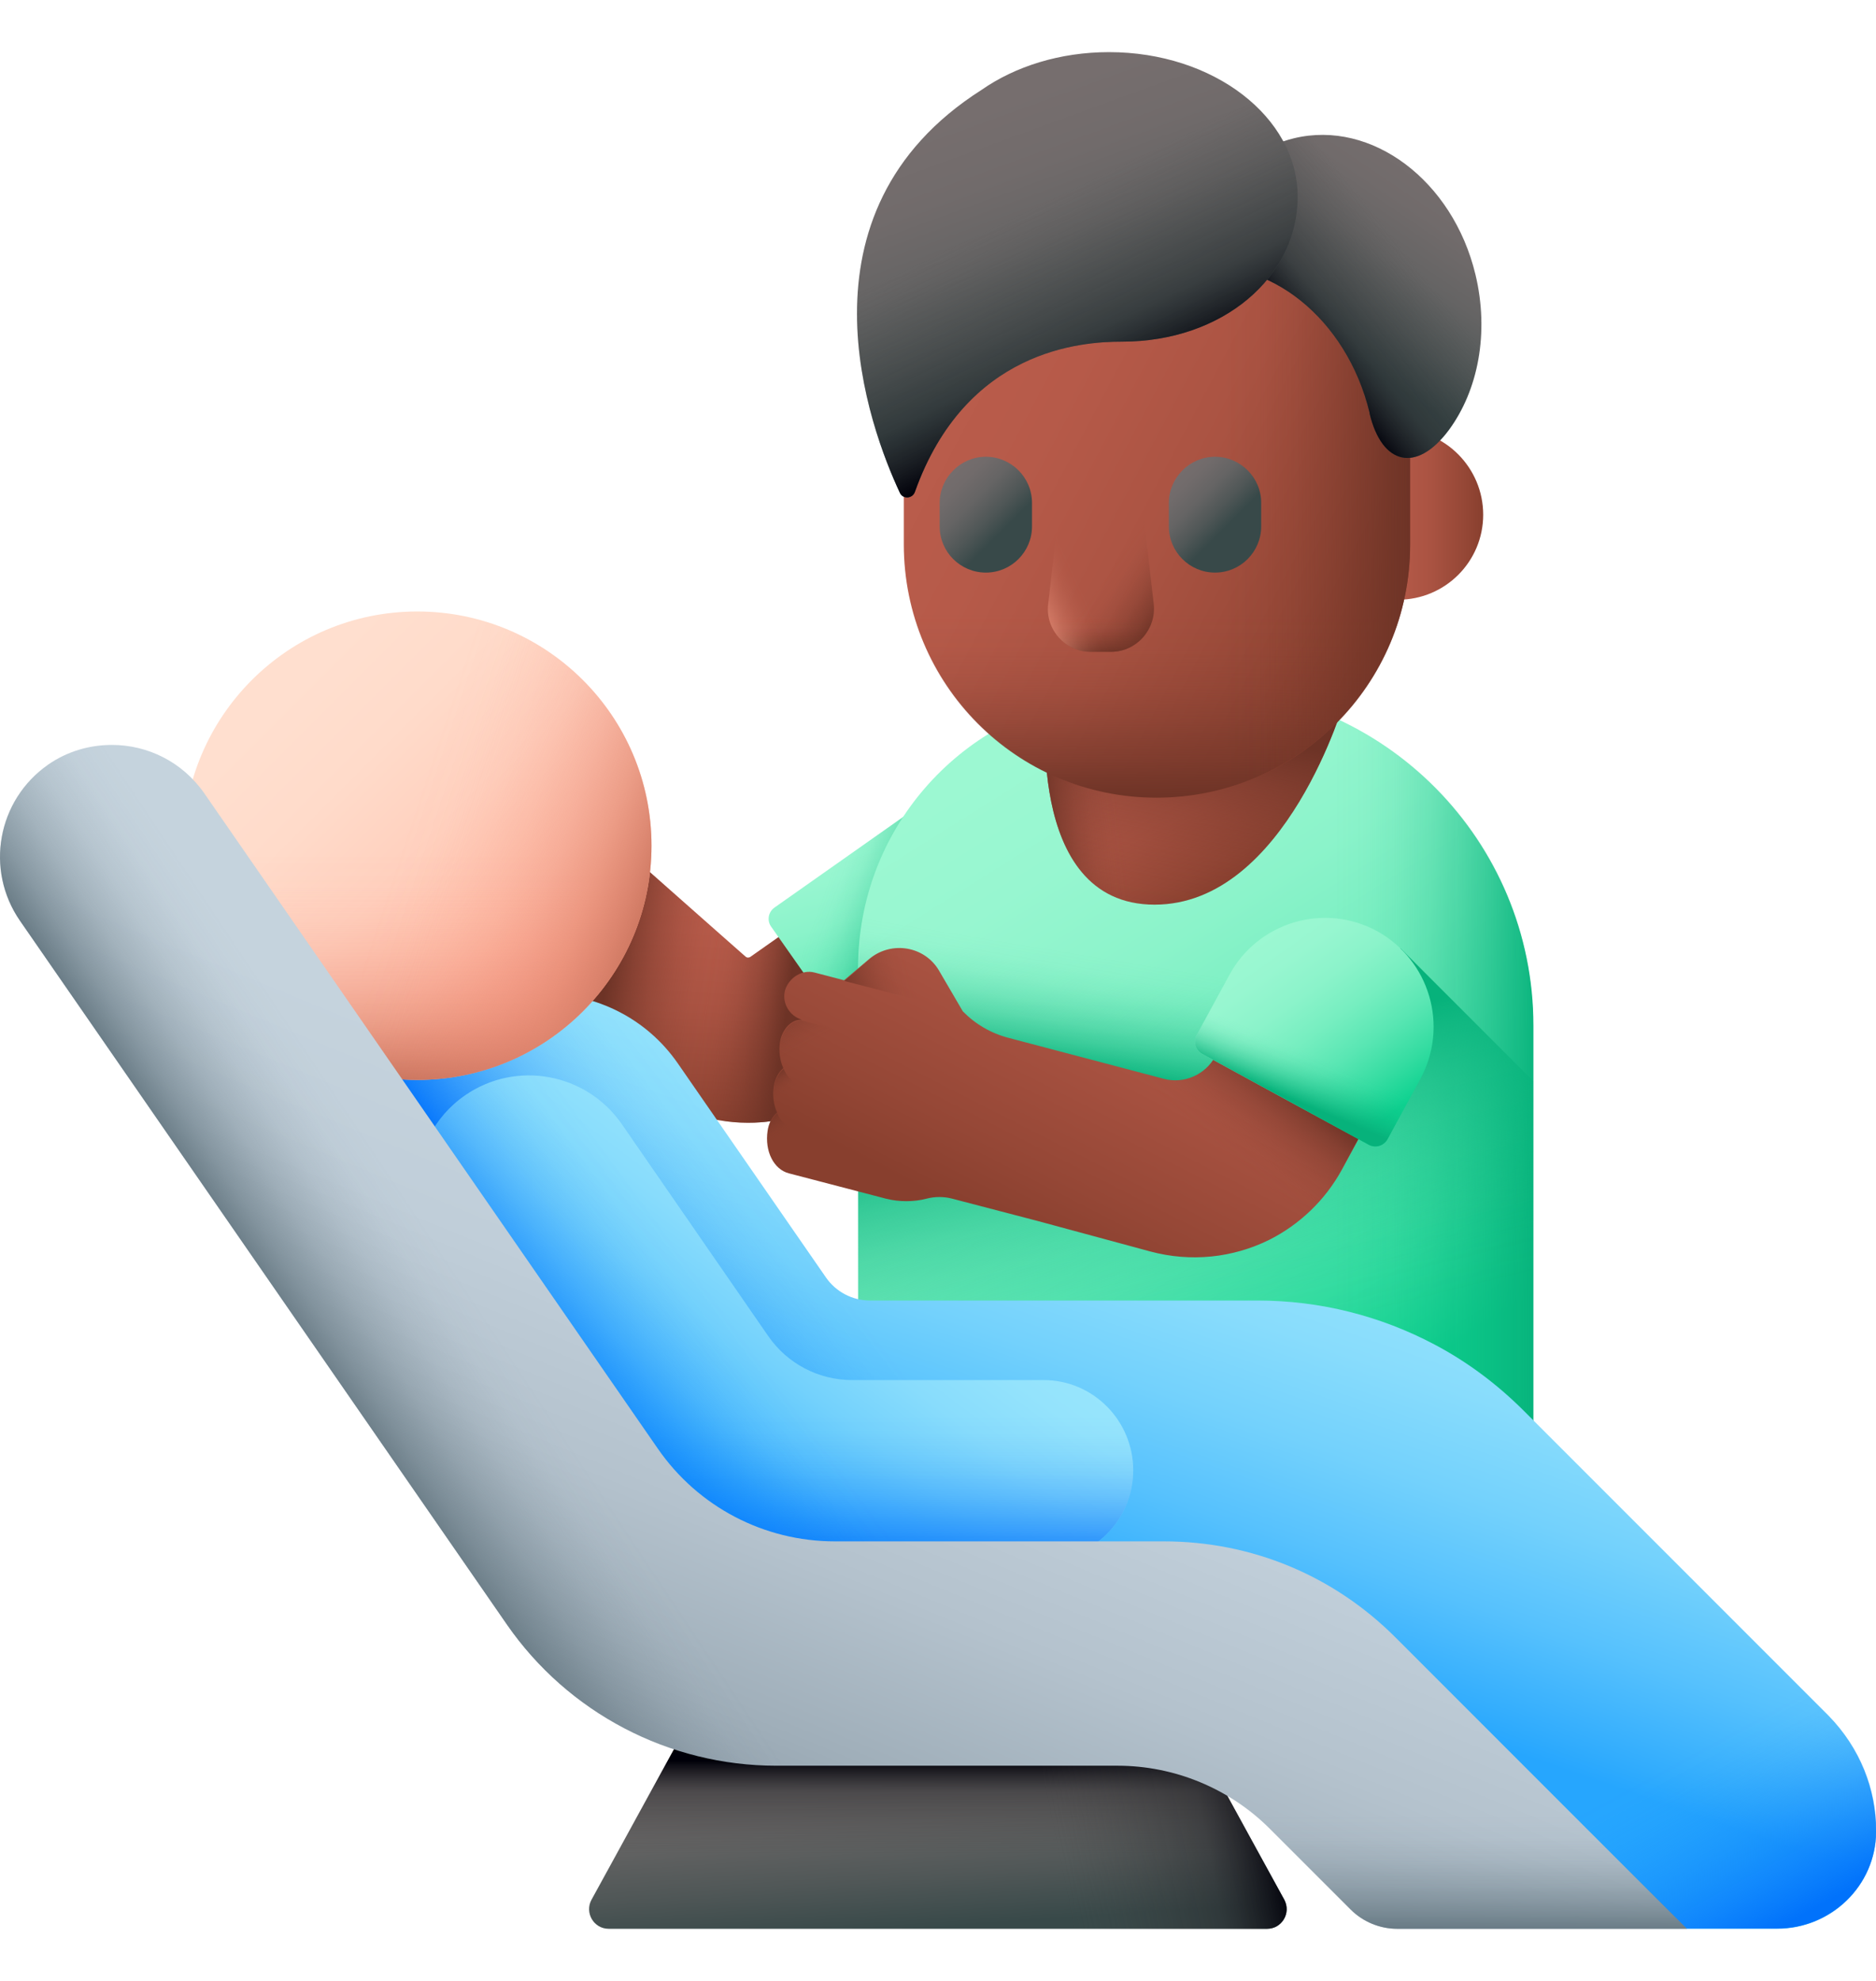 <svg width="18" height="19" viewBox="0 0 18 19" fill="none" xmlns="http://www.w3.org/2000/svg">
<path d="M10.871 15.772H7.131C7.064 15.772 7 15.81 6.965 15.87L5.675 18.222C5.608 18.345 5.696 18.5 5.84 18.5H12.158C12.299 18.5 12.39 18.349 12.323 18.222L11.033 15.87C11.001 15.81 10.938 15.772 10.871 15.772Z" fill="url(#paint0_linear_5044_62268)"/>
<path d="M10.871 15.772H7.131C7.064 15.772 7 15.81 6.965 15.87L5.675 18.222C5.608 18.345 5.696 18.5 5.84 18.5H12.158C12.299 18.5 12.39 18.349 12.323 18.222L11.033 15.87C11.001 15.81 10.938 15.772 10.871 15.772Z" fill="url(#paint1_linear_5044_62268)"/>
<path d="M10.871 15.772H7.131C7.064 15.772 7 15.81 6.965 15.87L5.675 18.222C5.608 18.345 5.696 18.5 5.84 18.5H12.158C12.299 18.5 12.39 18.349 12.323 18.222L11.033 15.87C11.001 15.81 10.938 15.772 10.871 15.772Z" fill="url(#paint2_linear_5044_62268)"/>
<path d="M7.176 10.769C6.793 10.769 6.413 10.632 6.107 10.361L4.789 9.198L5.837 8.013L7.155 9.177C7.166 9.187 7.183 9.187 7.197 9.18L8.143 8.516C8.502 8.266 8.994 8.35 9.243 8.709C9.493 9.068 9.409 9.56 9.05 9.809L8.104 10.474C7.823 10.671 7.5 10.769 7.176 10.769Z" fill="url(#paint3_linear_5044_62268)"/>
<path d="M7.176 10.769C6.793 10.769 6.413 10.632 6.107 10.361L4.789 9.198L5.837 8.013L7.155 9.177C7.166 9.187 7.183 9.187 7.197 9.18L8.143 8.516C8.502 8.266 8.994 8.35 9.243 8.709C9.493 9.068 9.409 9.56 9.05 9.809L8.104 10.474C7.823 10.671 7.5 10.769 7.176 10.769Z" fill="url(#paint4_linear_5044_62268)"/>
<path d="M7.176 10.769C6.793 10.769 6.413 10.632 6.107 10.361L4.789 9.198L5.837 8.013L7.155 9.177C7.166 9.187 7.183 9.187 7.197 9.18L8.143 8.516C8.502 8.266 8.994 8.35 9.243 8.709C9.493 9.068 9.409 9.56 9.05 9.809L8.104 10.474C7.823 10.671 7.5 10.769 7.176 10.769Z" fill="url(#paint5_linear_5044_62268)"/>
<path d="M9.171 10.031L8.63 10.411C8.57 10.453 8.489 10.439 8.447 10.379L7.399 8.888C7.357 8.829 7.371 8.748 7.431 8.705L8.823 7.725L9.424 8.579C9.755 9.05 9.642 9.7 9.171 10.031Z" fill="url(#paint6_linear_5044_62268)"/>
<path d="M9.171 10.031L8.63 10.411C8.57 10.453 8.489 10.439 8.447 10.379L7.399 8.888C7.357 8.829 7.371 8.748 7.431 8.705L8.823 7.725L9.424 8.579C9.755 9.05 9.642 9.7 9.171 10.031Z" fill="url(#paint7_linear_5044_62268)"/>
<path d="M14.71 9.838V14.274H8.234V9.275C8.234 7.974 9.191 6.87 10.477 6.677C10.797 6.628 11.131 6.603 11.472 6.603H11.511C13.283 6.614 14.71 8.066 14.71 9.838Z" fill="url(#paint8_linear_5044_62268)"/>
<path d="M12.615 10.435V7.549H8.889C8.481 8.013 8.238 8.621 8.238 9.279V10.435H12.615Z" fill="url(#paint9_linear_5044_62268)"/>
<path d="M11.514 6.607C11.5 6.607 11.489 6.607 11.475 6.607C11.194 6.607 10.919 6.624 10.652 6.656V14.274H14.713V9.837C14.713 8.066 13.286 6.614 11.514 6.607Z" fill="url(#paint10_linear_5044_62268)"/>
<path d="M13.438 9.096L11.859 10.674H8.234V14.274H14.71V10.368L13.438 9.096Z" fill="url(#paint11_linear_5044_62268)"/>
<path d="M11.475 6.702H10.044C10.044 6.702 9.812 8.677 11.078 8.677C12.343 8.677 12.906 6.702 12.906 6.702H11.475Z" fill="url(#paint12_linear_5044_62268)"/>
<path d="M11.475 6.702H10.044C10.044 6.702 9.812 8.677 11.078 8.677C12.343 8.677 12.906 6.702 12.906 6.702H11.475Z" fill="url(#paint13_linear_5044_62268)"/>
<path d="M11.475 6.702H10.044C10.044 6.702 9.812 8.677 11.078 8.677C12.343 8.677 12.906 6.702 12.906 6.702H11.475Z" fill="url(#paint14_linear_5044_62268)"/>
<path d="M14.231 4.937C14.231 5.387 13.866 5.752 13.416 5.752C12.966 5.752 12.966 4.118 13.416 4.118C13.866 4.118 14.231 4.487 14.231 4.937Z" fill="url(#paint15_linear_5044_62268)"/>
<path d="M11.101 1.551C12.444 1.551 13.53 2.637 13.53 3.98V5.221C13.53 6.564 12.444 7.651 11.101 7.651C9.758 7.651 8.672 6.564 8.672 5.221V3.98C8.668 2.637 9.758 1.551 11.101 1.551Z" fill="url(#paint16_linear_5044_62268)"/>
<path d="M8.668 4.859V5.221C8.668 6.564 9.754 7.651 11.097 7.651C12.44 7.651 13.527 6.564 13.527 5.221V4.859H8.668Z" fill="url(#paint17_linear_5044_62268)"/>
<path d="M11.1 1.551C11.027 1.551 10.953 1.555 10.879 1.562V7.644C10.953 7.651 11.027 7.654 11.1 7.654C12.443 7.654 13.53 6.568 13.53 5.225V3.98C13.53 2.637 12.44 1.551 11.1 1.551Z" fill="url(#paint18_linear_5044_62268)"/>
<path d="M10.659 6.252H10.465C10.219 6.252 10.029 6.037 10.057 5.795L10.159 4.909H10.968L11.07 5.795C11.095 6.037 10.905 6.252 10.659 6.252Z" fill="url(#paint19_linear_5044_62268)"/>
<path d="M10.659 6.252H10.465C10.219 6.252 10.029 6.037 10.057 5.795L10.159 4.909H10.968L11.07 5.795C11.095 6.037 10.905 6.252 10.659 6.252Z" fill="url(#paint20_linear_5044_62268)"/>
<path d="M10.659 6.252H10.465C10.219 6.252 10.029 6.037 10.057 5.795L10.159 4.909H10.968L11.07 5.795C11.095 6.037 10.905 6.252 10.659 6.252Z" fill="url(#paint21_linear_5044_62268)"/>
<path d="M9.459 4.381C9.701 4.381 9.902 4.578 9.902 4.824V5.049C9.902 5.292 9.705 5.492 9.459 5.492C9.216 5.492 9.016 5.295 9.016 5.049V4.824C9.016 4.582 9.216 4.381 9.459 4.381Z" fill="url(#paint22_linear_5044_62268)"/>
<path d="M11.658 4.381C11.9 4.381 12.101 4.578 12.101 4.824V5.049C12.101 5.292 11.904 5.492 11.658 5.492C11.415 5.492 11.215 5.295 11.215 5.049V4.824C11.215 4.582 11.415 4.381 11.658 4.381Z" fill="url(#paint23_linear_5044_62268)"/>
<path d="M18 17.561V17.572C17.997 18.089 17.568 18.5 17.051 18.5H16.183L12.882 16.19C12.495 15.804 11.968 15.586 11.423 15.586H8.347C7.158 15.586 6.047 15.002 5.369 14.025L3.948 11.972C3.46 11.265 3.636 10.298 4.342 9.809C4.613 9.623 4.919 9.532 5.225 9.532C5.717 9.532 6.202 9.764 6.504 10.2L7.925 12.253C8.02 12.39 8.178 12.474 8.347 12.474H12.066C12.667 12.474 13.247 12.622 13.764 12.896C14.077 13.061 14.365 13.276 14.622 13.533L17.543 16.454C17.849 16.767 18 17.164 18 17.561Z" fill="url(#paint24_linear_5044_62268)"/>
<path d="M14.623 13.54C14.433 13.35 14.229 13.184 14.008 13.044V16.978L16.18 18.497H17.052C17.569 18.497 17.998 18.085 18.002 17.568C18.002 17.565 18.002 17.561 18.002 17.558C18.002 17.161 17.85 16.763 17.548 16.461L14.623 13.54Z" fill="url(#paint25_linear_5044_62268)"/>
<path d="M12.924 12.583V16.236L12.878 16.19C12.491 15.804 11.964 15.586 11.419 15.586H8.343C7.155 15.586 6.044 15.002 5.369 14.025L3.948 11.972C3.46 11.265 3.636 10.298 4.342 9.809C4.613 9.623 4.919 9.532 5.225 9.532C5.717 9.532 6.202 9.764 6.504 10.2L7.925 12.253C8.02 12.39 8.178 12.474 8.347 12.474H12.066C12.358 12.481 12.646 12.513 12.924 12.583Z" fill="url(#paint26_linear_5044_62268)"/>
<path d="M10.873 14.102C10.873 14.58 10.486 14.967 10.008 14.967H6.32C6.268 14.932 6.215 14.893 6.162 14.854L4.19 12.003C4.06 11.817 4 11.602 4 11.391C4 11.05 4.162 10.713 4.464 10.505C4.953 10.168 5.621 10.291 5.962 10.776L7.371 12.815C7.554 13.079 7.853 13.237 8.177 13.237H10.015C10.486 13.237 10.873 13.624 10.873 14.102Z" fill="url(#paint27_linear_5044_62268)"/>
<path d="M10.873 14.102C10.873 14.58 10.486 14.967 10.008 14.967H6.32C6.268 14.932 6.215 14.893 6.162 14.854L4.19 12.003C4.06 11.817 4 11.602 4 11.391C4 11.05 4.162 10.713 4.464 10.505C4.953 10.168 5.621 10.291 5.962 10.776L7.371 12.815C7.554 13.079 7.853 13.237 8.177 13.237H10.015C10.486 13.237 10.873 13.624 10.873 14.102Z" fill="url(#paint28_linear_5044_62268)"/>
<path d="M10.873 14.102C10.873 14.58 10.486 14.967 10.008 14.967H6.32C6.268 14.932 6.215 14.893 6.162 14.854L4.19 12.003C4.06 11.817 4 11.602 4 11.391C4 11.05 4.162 10.713 4.464 10.505C4.953 10.168 5.621 10.291 5.962 10.776L7.371 12.815C7.554 13.079 7.853 13.237 8.177 13.237H10.015C10.486 13.237 10.873 13.624 10.873 14.102Z" fill="url(#paint29_linear_5044_62268)"/>
<path d="M4.004 10.358C5.245 10.358 6.251 9.352 6.251 8.111C6.251 6.871 5.245 5.865 4.004 5.865C2.764 5.865 1.758 6.871 1.758 8.111C1.758 9.352 2.764 10.358 4.004 10.358Z" fill="url(#paint30_linear_5044_62268)"/>
<path d="M1.758 8.111C1.758 9.352 2.763 10.358 4.004 10.358C5.245 10.358 6.251 9.352 6.251 8.111C6.251 7.946 6.233 7.781 6.198 7.626H1.811C1.779 7.784 1.758 7.946 1.758 8.111Z" fill="url(#paint31_linear_5044_62268)"/>
<path d="M4.004 5.865C3.825 5.865 3.649 5.886 3.48 5.928V10.295C3.649 10.333 3.825 10.358 4.004 10.358C5.245 10.358 6.251 9.352 6.251 8.111C6.251 6.87 5.245 5.865 4.004 5.865Z" fill="url(#paint32_linear_5044_62268)"/>
<path d="M16.184 18.5H13.403C13.238 18.5 13.076 18.433 12.96 18.317L12.183 17.54C11.797 17.154 11.269 16.936 10.724 16.936H7.448C6.418 16.936 5.451 16.429 4.864 15.582L0.192 8.832C-0.146 8.343 -0.026 7.675 0.462 7.334C0.649 7.204 0.863 7.145 1.074 7.145C1.415 7.145 1.749 7.306 1.96 7.609L6.312 13.895C6.699 14.454 7.332 14.784 8.01 14.784H11.167C12.008 14.784 12.795 15.111 13.389 15.705L16.184 18.5Z" fill="url(#paint33_linear_5044_62268)"/>
<path d="M11.169 14.784H11.039V16.96C11.472 17.027 11.872 17.227 12.185 17.54L12.962 18.317C13.078 18.433 13.24 18.5 13.405 18.5H16.186L13.391 15.705C12.797 15.111 12.006 14.784 11.169 14.784Z" fill="url(#paint34_linear_5044_62268)"/>
<path d="M9.093 14.784V16.936H7.448C6.418 16.936 5.451 16.429 4.864 15.582L0.192 8.832C-0.146 8.343 -0.026 7.675 0.462 7.334C0.649 7.204 0.863 7.145 1.074 7.145C1.415 7.145 1.749 7.306 1.96 7.609L6.312 13.895C6.699 14.454 7.332 14.784 8.01 14.784H9.093Z" fill="url(#paint35_linear_5044_62268)"/>
<path d="M13.081 9.113C12.698 8.923 12.23 9.085 12.026 9.461L11.661 10.133C11.566 10.309 11.358 10.4 11.165 10.347L9.674 9.954C9.509 9.911 9.358 9.823 9.238 9.7L9.01 9.31C8.873 9.075 8.556 9.022 8.345 9.194L8.099 9.402L7.815 9.328C7.695 9.296 7.569 9.38 7.533 9.496C7.498 9.62 7.576 9.746 7.695 9.781H7.688C7.593 9.778 7.502 9.873 7.484 9.996C7.47 10.087 7.484 10.175 7.516 10.245C7.47 10.284 7.435 10.347 7.424 10.421C7.41 10.512 7.424 10.6 7.456 10.671C7.41 10.709 7.375 10.773 7.365 10.847C7.336 11.043 7.424 11.216 7.569 11.254L8.5 11.497C8.567 11.514 8.63 11.521 8.697 11.521C8.76 11.521 8.827 11.514 8.89 11.497C8.971 11.476 9.056 11.476 9.136 11.497L9.956 11.711L11.035 12.003C11.429 12.109 11.829 12.063 12.174 11.894C12.462 11.75 12.712 11.518 12.877 11.216L13.429 10.2C13.636 9.806 13.485 9.314 13.081 9.113Z" fill="url(#paint36_linear_5044_62268)"/>
<path d="M13.081 9.113C12.697 8.923 12.23 9.085 12.026 9.461L11.66 10.133C11.565 10.309 11.358 10.4 11.165 10.347L10.5 10.171V11.863L11.031 12.007C11.425 12.112 11.825 12.066 12.17 11.898C12.458 11.754 12.708 11.521 12.873 11.219L13.425 10.203C13.636 9.806 13.485 9.314 13.081 9.113Z" fill="url(#paint37_linear_5044_62268)"/>
<path d="M8.348 9.198C8.555 9.022 8.871 9.078 9.012 9.314L9.241 9.704L8.102 9.409L8.348 9.198Z" fill="url(#paint38_linear_5044_62268)"/>
<path d="M7.628 10.832L7.94 10.913L8.049 10.502L7.691 10.411C7.617 10.393 7.561 10.34 7.526 10.266C7.522 10.263 7.522 10.256 7.519 10.252C7.473 10.291 7.438 10.354 7.427 10.428C7.413 10.527 7.427 10.618 7.466 10.692C7.498 10.762 7.554 10.815 7.628 10.832Z" fill="url(#paint39_linear_5044_62268)"/>
<path d="M7.566 11.258L7.833 11.328L7.942 10.917L7.629 10.836C7.552 10.815 7.492 10.759 7.457 10.678C7.412 10.716 7.376 10.78 7.366 10.854C7.334 11.047 7.422 11.219 7.566 11.258Z" fill="url(#paint40_linear_5044_62268)"/>
<path d="M7.49 10.003C7.507 9.876 7.599 9.785 7.69 9.788H7.694L8.203 9.922L8.052 10.505L7.694 10.414C7.546 10.372 7.462 10.2 7.49 10.003Z" fill="url(#paint41_linear_5044_62268)"/>
<path d="M13.629 10.347L13.313 10.927C13.277 10.991 13.197 11.015 13.133 10.98L11.534 10.108C11.47 10.073 11.446 9.992 11.481 9.929L11.797 9.349C12.072 8.843 12.704 8.656 13.211 8.93C13.717 9.208 13.903 9.841 13.629 10.347Z" fill="url(#paint42_linear_5044_62268)"/>
<path d="M13.629 10.347L13.313 10.927C13.277 10.991 13.197 11.015 13.133 10.98L11.534 10.108C11.47 10.073 11.446 9.992 11.481 9.929L11.797 9.349C12.072 8.843 12.704 8.656 13.211 8.93C13.717 9.208 13.903 9.841 13.629 10.347Z" fill="url(#paint43_linear_5044_62268)"/>
<path d="M11.426 2.578C12.168 2.455 12.923 3.056 13.141 3.959V3.966C13.261 4.466 13.595 4.536 13.901 4.125C14.182 3.745 14.291 3.193 14.157 2.634C13.94 1.73 13.159 1.147 12.417 1.326C11.872 1.456 11.5 1.963 11.426 2.578Z" fill="url(#paint44_linear_5044_62268)"/>
<path d="M11.426 2.578C12.168 2.455 12.923 3.056 13.141 3.959V3.966C13.261 4.466 13.595 4.536 13.901 4.125C14.182 3.745 14.291 3.193 14.157 2.634C13.94 1.73 13.159 1.147 12.417 1.326C11.872 1.456 11.5 1.963 11.426 2.578Z" fill="url(#paint45_linear_5044_62268)"/>
<path d="M9.418 0.862C9.741 0.637 10.17 0.5 10.641 0.5C11.643 0.5 12.451 1.122 12.451 1.889C12.451 2.655 11.734 3.277 10.764 3.277C10.377 3.277 9.266 3.351 8.778 4.719C8.753 4.786 8.662 4.789 8.634 4.726C8.349 4.118 7.561 2.043 9.418 0.862Z" fill="url(#paint46_linear_5044_62268)"/>
<path d="M9.418 0.862C9.741 0.637 10.17 0.5 10.641 0.5C11.643 0.5 12.451 1.122 12.451 1.889C12.451 2.655 11.734 3.277 10.764 3.277C10.377 3.277 9.266 3.351 8.778 4.719C8.753 4.786 8.662 4.789 8.634 4.726C8.349 4.118 7.561 2.043 9.418 0.862Z" fill="url(#paint47_linear_5044_62268)"/>
<defs>
<linearGradient id="paint0_linear_5044_62268" x1="8.863" y1="16.381" x2="9.013" y2="18.486" gradientUnits="userSpaceOnUse">
<stop stop-color="#766E6E"/>
<stop offset="0.249" stop-color="#716B6B"/>
<stop offset="0.508" stop-color="#656464"/>
<stop offset="0.769" stop-color="#505757"/>
<stop offset="1" stop-color="#384949"/>
</linearGradient>
<linearGradient id="paint1_linear_5044_62268" x1="9.001" y1="17.791" x2="9.001" y2="16.889" gradientUnits="userSpaceOnUse">
<stop stop-color="#464646" stop-opacity="0"/>
<stop offset="0.673" stop-color="#252529" stop-opacity="0.463"/>
<stop offset="1" stop-color="#000009"/>
</linearGradient>
<linearGradient id="paint2_linear_5044_62268" x1="9.998" y1="17.064" x2="12.078" y2="16.638" gradientUnits="userSpaceOnUse">
<stop stop-color="#464646" stop-opacity="0"/>
<stop offset="0.673" stop-color="#252529" stop-opacity="0.463"/>
<stop offset="1" stop-color="#000009"/>
</linearGradient>
<linearGradient id="paint3_linear_5044_62268" x1="7.131" y1="8.185" x2="7.018" y2="10.882" gradientUnits="userSpaceOnUse">
<stop stop-color="#BB5D4C"/>
<stop offset="0.276" stop-color="#B65A49"/>
<stop offset="0.561" stop-color="#AA5342"/>
<stop offset="0.85" stop-color="#954736"/>
<stop offset="1" stop-color="#883F2E"/>
</linearGradient>
<linearGradient id="paint4_linear_5044_62268" x1="6.848" y1="9.405" x2="5.845" y2="9.243" gradientUnits="userSpaceOnUse">
<stop stop-color="#6D3326" stop-opacity="0"/>
<stop offset="0.186" stop-color="#6D3326" stop-opacity="0.038"/>
<stop offset="0.38" stop-color="#6D3326" stop-opacity="0.152"/>
<stop offset="0.576" stop-color="#6D3326" stop-opacity="0.343"/>
<stop offset="0.775" stop-color="#6D3326" stop-opacity="0.609"/>
<stop offset="0.973" stop-color="#6D3326" stop-opacity="0.949"/>
<stop offset="1" stop-color="#6D3326"/>
</linearGradient>
<linearGradient id="paint5_linear_5044_62268" x1="6.794" y1="9.415" x2="7.571" y2="9.527" gradientUnits="userSpaceOnUse">
<stop stop-color="#6D3326" stop-opacity="0"/>
<stop offset="0.186" stop-color="#6D3326" stop-opacity="0.038"/>
<stop offset="0.38" stop-color="#6D3326" stop-opacity="0.152"/>
<stop offset="0.576" stop-color="#6D3326" stop-opacity="0.343"/>
<stop offset="0.775" stop-color="#6D3326" stop-opacity="0.609"/>
<stop offset="0.973" stop-color="#6D3326" stop-opacity="0.949"/>
<stop offset="1" stop-color="#6D3326"/>
</linearGradient>
<linearGradient id="paint6_linear_5044_62268" x1="8.191" y1="7.914" x2="8.914" y2="10.332" gradientUnits="userSpaceOnUse">
<stop stop-color="#9CF8D2"/>
<stop offset="0.163" stop-color="#97F6D0"/>
<stop offset="0.332" stop-color="#8BF3CA"/>
<stop offset="0.503" stop-color="#76EEC0"/>
<stop offset="0.676" stop-color="#59E6B3"/>
<stop offset="0.849" stop-color="#34DCA1"/>
<stop offset="1" stop-color="#0ED290"/>
</linearGradient>
<linearGradient id="paint7_linear_5044_62268" x1="7.826" y1="8.771" x2="8.691" y2="9.084" gradientUnits="userSpaceOnUse">
<stop stop-color="#07B27B" stop-opacity="0"/>
<stop offset="0.145" stop-color="#07B27B" stop-opacity="0.023"/>
<stop offset="0.295" stop-color="#07B27B" stop-opacity="0.093"/>
<stop offset="0.448" stop-color="#07B27B" stop-opacity="0.21"/>
<stop offset="0.602" stop-color="#07B27B" stop-opacity="0.373"/>
<stop offset="0.758" stop-color="#07B27B" stop-opacity="0.584"/>
<stop offset="0.913" stop-color="#07B27B" stop-opacity="0.837"/>
<stop offset="1" stop-color="#07B27B"/>
</linearGradient>
<linearGradient id="paint8_linear_5044_62268" x1="9.006" y1="7.658" x2="12.765" y2="13.648" gradientUnits="userSpaceOnUse">
<stop stop-color="#9CF8D2"/>
<stop offset="0.163" stop-color="#97F6D0"/>
<stop offset="0.332" stop-color="#8BF3CA"/>
<stop offset="0.503" stop-color="#76EEC0"/>
<stop offset="0.676" stop-color="#59E6B3"/>
<stop offset="0.849" stop-color="#34DCA1"/>
<stop offset="1" stop-color="#0ED290"/>
</linearGradient>
<linearGradient id="paint9_linear_5044_62268" x1="10.521" y1="9.169" x2="10.337" y2="10.272" gradientUnits="userSpaceOnUse">
<stop stop-color="#07B27B" stop-opacity="0"/>
<stop offset="0.145" stop-color="#07B27B" stop-opacity="0.023"/>
<stop offset="0.295" stop-color="#07B27B" stop-opacity="0.093"/>
<stop offset="0.448" stop-color="#07B27B" stop-opacity="0.21"/>
<stop offset="0.602" stop-color="#07B27B" stop-opacity="0.373"/>
<stop offset="0.758" stop-color="#07B27B" stop-opacity="0.584"/>
<stop offset="0.913" stop-color="#07B27B" stop-opacity="0.837"/>
<stop offset="1" stop-color="#07B27B"/>
</linearGradient>
<linearGradient id="paint10_linear_5044_62268" x1="12.809" y1="10.44" x2="14.785" y2="10.44" gradientUnits="userSpaceOnUse">
<stop stop-color="#07B27B" stop-opacity="0"/>
<stop offset="0.145" stop-color="#07B27B" stop-opacity="0.023"/>
<stop offset="0.295" stop-color="#07B27B" stop-opacity="0.093"/>
<stop offset="0.448" stop-color="#07B27B" stop-opacity="0.21"/>
<stop offset="0.602" stop-color="#07B27B" stop-opacity="0.373"/>
<stop offset="0.758" stop-color="#07B27B" stop-opacity="0.584"/>
<stop offset="0.913" stop-color="#07B27B" stop-opacity="0.837"/>
<stop offset="1" stop-color="#07B27B"/>
</linearGradient>
<linearGradient id="paint11_linear_5044_62268" x1="11.637" y1="12.98" x2="10.968" y2="10.29" gradientUnits="userSpaceOnUse">
<stop stop-color="#07B27B" stop-opacity="0"/>
<stop offset="0.145" stop-color="#07B27B" stop-opacity="0.023"/>
<stop offset="0.295" stop-color="#07B27B" stop-opacity="0.093"/>
<stop offset="0.448" stop-color="#07B27B" stop-opacity="0.21"/>
<stop offset="0.602" stop-color="#07B27B" stop-opacity="0.373"/>
<stop offset="0.758" stop-color="#07B27B" stop-opacity="0.584"/>
<stop offset="0.913" stop-color="#07B27B" stop-opacity="0.837"/>
<stop offset="1" stop-color="#07B27B"/>
</linearGradient>
<linearGradient id="paint12_linear_5044_62268" x1="11.292" y1="6.665" x2="12.153" y2="8.348" gradientUnits="userSpaceOnUse">
<stop stop-color="#BB5D4C"/>
<stop offset="0.276" stop-color="#B65A49"/>
<stop offset="0.561" stop-color="#AA5342"/>
<stop offset="0.85" stop-color="#954736"/>
<stop offset="1" stop-color="#883F2E"/>
</linearGradient>
<linearGradient id="paint13_linear_5044_62268" x1="10.671" y1="8.786" x2="11.05" y2="6.88" gradientUnits="userSpaceOnUse">
<stop stop-color="#6D3326" stop-opacity="0"/>
<stop offset="0.186" stop-color="#6D3326" stop-opacity="0.038"/>
<stop offset="0.38" stop-color="#6D3326" stop-opacity="0.152"/>
<stop offset="0.576" stop-color="#6D3326" stop-opacity="0.343"/>
<stop offset="0.775" stop-color="#6D3326" stop-opacity="0.609"/>
<stop offset="0.973" stop-color="#6D3326" stop-opacity="0.949"/>
<stop offset="1" stop-color="#6D3326"/>
</linearGradient>
<linearGradient id="paint14_linear_5044_62268" x1="10.736" y1="7.666" x2="9.993" y2="7.752" gradientUnits="userSpaceOnUse">
<stop stop-color="#6D3326" stop-opacity="0"/>
<stop offset="0.186" stop-color="#6D3326" stop-opacity="0.038"/>
<stop offset="0.38" stop-color="#6D3326" stop-opacity="0.152"/>
<stop offset="0.576" stop-color="#6D3326" stop-opacity="0.343"/>
<stop offset="0.775" stop-color="#6D3326" stop-opacity="0.609"/>
<stop offset="0.973" stop-color="#6D3326" stop-opacity="0.949"/>
<stop offset="1" stop-color="#6D3326"/>
</linearGradient>
<linearGradient id="paint15_linear_5044_62268" x1="13.077" y1="4.937" x2="14.232" y2="4.937" gradientUnits="userSpaceOnUse">
<stop stop-color="#BB5D4C"/>
<stop offset="0.276" stop-color="#B65A49"/>
<stop offset="0.561" stop-color="#AA5342"/>
<stop offset="0.85" stop-color="#954736"/>
<stop offset="1" stop-color="#883F2E"/>
</linearGradient>
<linearGradient id="paint16_linear_5044_62268" x1="8.819" y1="3.396" x2="13.413" y2="5.823" gradientUnits="userSpaceOnUse">
<stop stop-color="#BB5D4C"/>
<stop offset="0.276" stop-color="#B65A49"/>
<stop offset="0.561" stop-color="#AA5342"/>
<stop offset="0.85" stop-color="#954736"/>
<stop offset="1" stop-color="#883F2E"/>
</linearGradient>
<linearGradient id="paint17_linear_5044_62268" x1="11.1" y1="5.88" x2="11.1" y2="7.666" gradientUnits="userSpaceOnUse">
<stop stop-color="#6D3326" stop-opacity="0"/>
<stop offset="0.186" stop-color="#6D3326" stop-opacity="0.038"/>
<stop offset="0.38" stop-color="#6D3326" stop-opacity="0.152"/>
<stop offset="0.576" stop-color="#6D3326" stop-opacity="0.343"/>
<stop offset="0.775" stop-color="#6D3326" stop-opacity="0.609"/>
<stop offset="0.973" stop-color="#6D3326" stop-opacity="0.949"/>
<stop offset="1" stop-color="#6D3326"/>
</linearGradient>
<linearGradient id="paint18_linear_5044_62268" x1="11.764" y1="4.602" x2="13.554" y2="4.602" gradientUnits="userSpaceOnUse">
<stop stop-color="#6D3326" stop-opacity="0"/>
<stop offset="0.186" stop-color="#6D3326" stop-opacity="0.038"/>
<stop offset="0.38" stop-color="#6D3326" stop-opacity="0.152"/>
<stop offset="0.576" stop-color="#6D3326" stop-opacity="0.343"/>
<stop offset="0.775" stop-color="#6D3326" stop-opacity="0.609"/>
<stop offset="0.973" stop-color="#6D3326" stop-opacity="0.949"/>
<stop offset="1" stop-color="#6D3326"/>
</linearGradient>
<linearGradient id="paint19_linear_5044_62268" x1="10.594" y1="5.54" x2="11.159" y2="5.937" gradientUnits="userSpaceOnUse">
<stop stop-color="#6D3326" stop-opacity="0"/>
<stop offset="0.186" stop-color="#6D3326" stop-opacity="0.038"/>
<stop offset="0.38" stop-color="#6D3326" stop-opacity="0.152"/>
<stop offset="0.576" stop-color="#6D3326" stop-opacity="0.343"/>
<stop offset="0.775" stop-color="#6D3326" stop-opacity="0.609"/>
<stop offset="0.973" stop-color="#6D3326" stop-opacity="0.949"/>
<stop offset="1" stop-color="#6D3326"/>
</linearGradient>
<linearGradient id="paint20_linear_5044_62268" x1="10.56" y1="5.95" x2="10.56" y2="6.286" gradientUnits="userSpaceOnUse">
<stop stop-color="#6D3326" stop-opacity="0"/>
<stop offset="0.186" stop-color="#6D3326" stop-opacity="0.038"/>
<stop offset="0.38" stop-color="#6D3326" stop-opacity="0.152"/>
<stop offset="0.576" stop-color="#6D3326" stop-opacity="0.343"/>
<stop offset="0.775" stop-color="#6D3326" stop-opacity="0.609"/>
<stop offset="0.973" stop-color="#6D3326" stop-opacity="0.949"/>
<stop offset="1" stop-color="#6D3326"/>
</linearGradient>
<linearGradient id="paint21_linear_5044_62268" x1="10.365" y1="5.619" x2="9.79" y2="5.883" gradientUnits="userSpaceOnUse">
<stop stop-color="#FFA78F" stop-opacity="0"/>
<stop offset="0.12" stop-color="#FFA78F" stop-opacity="0.016"/>
<stop offset="0.245" stop-color="#FFA78F" stop-opacity="0.065"/>
<stop offset="0.372" stop-color="#FFA78F" stop-opacity="0.147"/>
<stop offset="0.501" stop-color="#FFA78F" stop-opacity="0.261"/>
<stop offset="0.63" stop-color="#FFA78F" stop-opacity="0.408"/>
<stop offset="0.761" stop-color="#FFA78F" stop-opacity="0.588"/>
<stop offset="0.89" stop-color="#FFA78F" stop-opacity="0.797"/>
<stop offset="1" stop-color="#FFA78F"/>
</linearGradient>
<linearGradient id="paint22_linear_5044_62268" x1="9.052" y1="4.53" x2="9.615" y2="5.094" gradientUnits="userSpaceOnUse">
<stop stop-color="#766E6E"/>
<stop offset="0.249" stop-color="#716B6B"/>
<stop offset="0.508" stop-color="#656464"/>
<stop offset="0.769" stop-color="#505757"/>
<stop offset="1" stop-color="#384949"/>
</linearGradient>
<linearGradient id="paint23_linear_5044_62268" x1="11.243" y1="4.523" x2="11.769" y2="5.048" gradientUnits="userSpaceOnUse">
<stop stop-color="#766E6E"/>
<stop offset="0.249" stop-color="#716B6B"/>
<stop offset="0.508" stop-color="#656464"/>
<stop offset="0.769" stop-color="#505757"/>
<stop offset="1" stop-color="#384949"/>
</linearGradient>
<linearGradient id="paint24_linear_5044_62268" x1="12.052" y1="10.763" x2="10.446" y2="15.398" gradientUnits="userSpaceOnUse">
<stop stop-color="#99E6FC"/>
<stop offset="0.181" stop-color="#94E3FC"/>
<stop offset="0.369" stop-color="#88DCFC"/>
<stop offset="0.56" stop-color="#73D1FC"/>
<stop offset="0.754" stop-color="#56C1FD"/>
<stop offset="0.947" stop-color="#31ACFD"/>
<stop offset="1" stop-color="#26A6FE"/>
</linearGradient>
<linearGradient id="paint25_linear_5044_62268" x1="15.945" y1="16.961" x2="16.847" y2="18.615" gradientUnits="userSpaceOnUse">
<stop stop-color="#0172FB" stop-opacity="0"/>
<stop offset="0.121" stop-color="#0172FB" stop-opacity="0.017"/>
<stop offset="0.247" stop-color="#0172FB" stop-opacity="0.066"/>
<stop offset="0.375" stop-color="#0172FB" stop-opacity="0.149"/>
<stop offset="0.505" stop-color="#0172FB" stop-opacity="0.265"/>
<stop offset="0.635" stop-color="#0172FB" stop-opacity="0.414"/>
<stop offset="0.767" stop-color="#0172FB" stop-opacity="0.598"/>
<stop offset="0.897" stop-color="#0172FB" stop-opacity="0.81"/>
<stop offset="1" stop-color="#0172FB"/>
</linearGradient>
<linearGradient id="paint26_linear_5044_62268" x1="8.6" y1="13.048" x2="6.829" y2="14.411" gradientUnits="userSpaceOnUse">
<stop stop-color="#0172FB" stop-opacity="0"/>
<stop offset="0.121" stop-color="#0172FB" stop-opacity="0.017"/>
<stop offset="0.247" stop-color="#0172FB" stop-opacity="0.066"/>
<stop offset="0.375" stop-color="#0172FB" stop-opacity="0.149"/>
<stop offset="0.505" stop-color="#0172FB" stop-opacity="0.265"/>
<stop offset="0.635" stop-color="#0172FB" stop-opacity="0.414"/>
<stop offset="0.767" stop-color="#0172FB" stop-opacity="0.598"/>
<stop offset="0.897" stop-color="#0172FB" stop-opacity="0.81"/>
<stop offset="1" stop-color="#0172FB"/>
</linearGradient>
<linearGradient id="paint27_linear_5044_62268" x1="8.379" y1="11.453" x2="6.334" y2="14.179" gradientUnits="userSpaceOnUse">
<stop stop-color="#99E6FC"/>
<stop offset="0.181" stop-color="#94E3FC"/>
<stop offset="0.369" stop-color="#88DCFC"/>
<stop offset="0.56" stop-color="#73D1FC"/>
<stop offset="0.754" stop-color="#56C1FD"/>
<stop offset="0.947" stop-color="#31ACFD"/>
<stop offset="1" stop-color="#26A6FE"/>
</linearGradient>
<linearGradient id="paint28_linear_5044_62268" x1="7.435" y1="13.572" x2="7.435" y2="15.098" gradientUnits="userSpaceOnUse">
<stop stop-color="#0172FB" stop-opacity="0"/>
<stop offset="0.121" stop-color="#0172FB" stop-opacity="0.017"/>
<stop offset="0.247" stop-color="#0172FB" stop-opacity="0.066"/>
<stop offset="0.375" stop-color="#0172FB" stop-opacity="0.149"/>
<stop offset="0.505" stop-color="#0172FB" stop-opacity="0.265"/>
<stop offset="0.635" stop-color="#0172FB" stop-opacity="0.414"/>
<stop offset="0.767" stop-color="#0172FB" stop-opacity="0.598"/>
<stop offset="0.897" stop-color="#0172FB" stop-opacity="0.81"/>
<stop offset="1" stop-color="#0172FB"/>
</linearGradient>
<linearGradient id="paint29_linear_5044_62268" x1="7.184" y1="12.878" x2="5.617" y2="14.036" gradientUnits="userSpaceOnUse">
<stop stop-color="#0172FB" stop-opacity="0"/>
<stop offset="0.121" stop-color="#0172FB" stop-opacity="0.017"/>
<stop offset="0.247" stop-color="#0172FB" stop-opacity="0.066"/>
<stop offset="0.375" stop-color="#0172FB" stop-opacity="0.149"/>
<stop offset="0.505" stop-color="#0172FB" stop-opacity="0.265"/>
<stop offset="0.635" stop-color="#0172FB" stop-opacity="0.414"/>
<stop offset="0.767" stop-color="#0172FB" stop-opacity="0.598"/>
<stop offset="0.897" stop-color="#0172FB" stop-opacity="0.81"/>
<stop offset="1" stop-color="#0172FB"/>
</linearGradient>
<linearGradient id="paint30_linear_5044_62268" x1="2.655" y1="6.762" x2="5.445" y2="9.552" gradientUnits="userSpaceOnUse">
<stop stop-color="#FFDFCF"/>
<stop offset="0.245" stop-color="#FFDBCA"/>
<stop offset="0.499" stop-color="#FFD0BE"/>
<stop offset="0.757" stop-color="#FFBEA9"/>
<stop offset="1" stop-color="#FFA78F"/>
</linearGradient>
<linearGradient id="paint31_linear_5044_62268" x1="4.005" y1="8.193" x2="4.005" y2="10.394" gradientUnits="userSpaceOnUse">
<stop stop-color="#F89580" stop-opacity="0"/>
<stop offset="0.138" stop-color="#F6947F" stop-opacity="0.021"/>
<stop offset="0.28" stop-color="#F3917C" stop-opacity="0.084"/>
<stop offset="0.425" stop-color="#EE8E78" stop-opacity="0.19"/>
<stop offset="0.572" stop-color="#E68873" stop-opacity="0.337"/>
<stop offset="0.72" stop-color="#DD826B" stop-opacity="0.528"/>
<stop offset="0.866" stop-color="#D17963" stop-opacity="0.757"/>
<stop offset="1" stop-color="#C5715A"/>
</linearGradient>
<linearGradient id="paint32_linear_5044_62268" x1="3.863" y1="8.06" x2="6.283" y2="8.866" gradientUnits="userSpaceOnUse">
<stop stop-color="#F89580" stop-opacity="0"/>
<stop offset="0.138" stop-color="#F6947F" stop-opacity="0.021"/>
<stop offset="0.28" stop-color="#F3917C" stop-opacity="0.084"/>
<stop offset="0.425" stop-color="#EE8E78" stop-opacity="0.19"/>
<stop offset="0.572" stop-color="#E68873" stop-opacity="0.337"/>
<stop offset="0.72" stop-color="#DD826B" stop-opacity="0.528"/>
<stop offset="0.866" stop-color="#D17963" stop-opacity="0.757"/>
<stop offset="1" stop-color="#C5715A"/>
</linearGradient>
<linearGradient id="paint33_linear_5044_62268" x1="8.691" y1="11.8" x2="6.375" y2="17.426" gradientUnits="userSpaceOnUse">
<stop stop-color="#C5D3DD"/>
<stop offset="0.263" stop-color="#C0CED9"/>
<stop offset="0.535" stop-color="#B4C2CD"/>
<stop offset="0.81" stop-color="#9FAEB9"/>
<stop offset="1" stop-color="#8D9CA8"/>
</linearGradient>
<linearGradient id="paint34_linear_5044_62268" x1="13.612" y1="17.415" x2="13.612" y2="18.638" gradientUnits="userSpaceOnUse">
<stop stop-color="#596C76" stop-opacity="0"/>
<stop offset="0.179" stop-color="#596C76" stop-opacity="0.035"/>
<stop offset="0.365" stop-color="#596C76" stop-opacity="0.141"/>
<stop offset="0.553" stop-color="#596C76" stop-opacity="0.316"/>
<stop offset="0.744" stop-color="#596C76" stop-opacity="0.563"/>
<stop offset="0.934" stop-color="#596C76" stop-opacity="0.876"/>
<stop offset="1" stop-color="#596C76"/>
</linearGradient>
<linearGradient id="paint35_linear_5044_62268" x1="4.467" y1="12.343" x2="3.001" y2="13.321" gradientUnits="userSpaceOnUse">
<stop stop-color="#596C76" stop-opacity="0"/>
<stop offset="0.179" stop-color="#596C76" stop-opacity="0.035"/>
<stop offset="0.365" stop-color="#596C76" stop-opacity="0.141"/>
<stop offset="0.553" stop-color="#596C76" stop-opacity="0.316"/>
<stop offset="0.744" stop-color="#596C76" stop-opacity="0.563"/>
<stop offset="0.934" stop-color="#596C76" stop-opacity="0.876"/>
<stop offset="1" stop-color="#596C76"/>
</linearGradient>
<linearGradient id="paint36_linear_5044_62268" x1="11.623" y1="7.59" x2="9.503" y2="11.745" gradientUnits="userSpaceOnUse">
<stop stop-color="#BB5D4C"/>
<stop offset="0.276" stop-color="#B65A49"/>
<stop offset="0.561" stop-color="#AA5342"/>
<stop offset="0.85" stop-color="#954736"/>
<stop offset="1" stop-color="#883F2E"/>
</linearGradient>
<linearGradient id="paint37_linear_5044_62268" x1="11.555" y1="10.875" x2="12.156" y2="10.156" gradientUnits="userSpaceOnUse">
<stop stop-color="#6D3326" stop-opacity="0"/>
<stop offset="0.186" stop-color="#6D3326" stop-opacity="0.038"/>
<stop offset="0.38" stop-color="#6D3326" stop-opacity="0.152"/>
<stop offset="0.576" stop-color="#6D3326" stop-opacity="0.343"/>
<stop offset="0.775" stop-color="#6D3326" stop-opacity="0.609"/>
<stop offset="0.973" stop-color="#6D3326" stop-opacity="0.949"/>
<stop offset="1" stop-color="#6D3326"/>
</linearGradient>
<linearGradient id="paint38_linear_5044_62268" x1="8.765" y1="9.453" x2="8.075" y2="9.643" gradientUnits="userSpaceOnUse">
<stop stop-color="#6D3326" stop-opacity="0"/>
<stop offset="0.186" stop-color="#6D3326" stop-opacity="0.038"/>
<stop offset="0.38" stop-color="#6D3326" stop-opacity="0.152"/>
<stop offset="0.576" stop-color="#6D3326" stop-opacity="0.343"/>
<stop offset="0.775" stop-color="#6D3326" stop-opacity="0.609"/>
<stop offset="0.973" stop-color="#6D3326" stop-opacity="0.949"/>
<stop offset="1" stop-color="#6D3326"/>
</linearGradient>
<linearGradient id="paint39_linear_5044_62268" x1="7.664" y1="10.385" x2="7.544" y2="10.195" gradientUnits="userSpaceOnUse">
<stop stop-color="#6D3326" stop-opacity="0"/>
<stop offset="0.186" stop-color="#6D3326" stop-opacity="0.038"/>
<stop offset="0.38" stop-color="#6D3326" stop-opacity="0.152"/>
<stop offset="0.576" stop-color="#6D3326" stop-opacity="0.343"/>
<stop offset="0.775" stop-color="#6D3326" stop-opacity="0.609"/>
<stop offset="0.973" stop-color="#6D3326" stop-opacity="0.949"/>
<stop offset="1" stop-color="#6D3326"/>
</linearGradient>
<linearGradient id="paint40_linear_5044_62268" x1="7.601" y1="10.818" x2="7.468" y2="10.592" gradientUnits="userSpaceOnUse">
<stop stop-color="#6D3326" stop-opacity="0"/>
<stop offset="0.186" stop-color="#6D3326" stop-opacity="0.038"/>
<stop offset="0.38" stop-color="#6D3326" stop-opacity="0.152"/>
<stop offset="0.576" stop-color="#6D3326" stop-opacity="0.343"/>
<stop offset="0.775" stop-color="#6D3326" stop-opacity="0.609"/>
<stop offset="0.973" stop-color="#6D3326" stop-opacity="0.949"/>
<stop offset="1" stop-color="#6D3326"/>
</linearGradient>
<linearGradient id="paint41_linear_5044_62268" x1="7.844" y1="9.971" x2="7.606" y2="9.53" gradientUnits="userSpaceOnUse">
<stop stop-color="#6D3326" stop-opacity="0"/>
<stop offset="0.186" stop-color="#6D3326" stop-opacity="0.038"/>
<stop offset="0.38" stop-color="#6D3326" stop-opacity="0.152"/>
<stop offset="0.576" stop-color="#6D3326" stop-opacity="0.343"/>
<stop offset="0.775" stop-color="#6D3326" stop-opacity="0.609"/>
<stop offset="0.973" stop-color="#6D3326" stop-opacity="0.949"/>
<stop offset="1" stop-color="#6D3326"/>
</linearGradient>
<linearGradient id="paint42_linear_5044_62268" x1="12.052" y1="8.993" x2="13.294" y2="10.727" gradientUnits="userSpaceOnUse">
<stop stop-color="#9CF8D2"/>
<stop offset="0.163" stop-color="#97F6D0"/>
<stop offset="0.332" stop-color="#8BF3CA"/>
<stop offset="0.503" stop-color="#76EEC0"/>
<stop offset="0.676" stop-color="#59E6B3"/>
<stop offset="0.849" stop-color="#34DCA1"/>
<stop offset="1" stop-color="#0ED290"/>
</linearGradient>
<linearGradient id="paint43_linear_5044_62268" x1="12.573" y1="10.105" x2="12.389" y2="10.539" gradientUnits="userSpaceOnUse">
<stop stop-color="#07B27B" stop-opacity="0"/>
<stop offset="0.145" stop-color="#07B27B" stop-opacity="0.023"/>
<stop offset="0.295" stop-color="#07B27B" stop-opacity="0.093"/>
<stop offset="0.448" stop-color="#07B27B" stop-opacity="0.21"/>
<stop offset="0.602" stop-color="#07B27B" stop-opacity="0.373"/>
<stop offset="0.758" stop-color="#07B27B" stop-opacity="0.584"/>
<stop offset="0.913" stop-color="#07B27B" stop-opacity="0.837"/>
<stop offset="1" stop-color="#07B27B"/>
</linearGradient>
<linearGradient id="paint44_linear_5044_62268" x1="13.777" y1="1.541" x2="12.649" y2="3.202" gradientUnits="userSpaceOnUse">
<stop stop-color="#766E6E"/>
<stop offset="0.249" stop-color="#716B6B"/>
<stop offset="0.508" stop-color="#656464"/>
<stop offset="0.769" stop-color="#505757"/>
<stop offset="1" stop-color="#384949"/>
</linearGradient>
<linearGradient id="paint45_linear_5044_62268" x1="13.489" y1="2.415" x2="12.413" y2="3.271" gradientUnits="userSpaceOnUse">
<stop stop-color="#464646" stop-opacity="0"/>
<stop offset="0.673" stop-color="#252529" stop-opacity="0.463"/>
<stop offset="1" stop-color="#000009"/>
</linearGradient>
<linearGradient id="paint46_linear_5044_62268" x1="9.712" y1="0.956" x2="10.637" y2="3.496" gradientUnits="userSpaceOnUse">
<stop stop-color="#766E6E"/>
<stop offset="0.249" stop-color="#716B6B"/>
<stop offset="0.508" stop-color="#656464"/>
<stop offset="0.769" stop-color="#505757"/>
<stop offset="1" stop-color="#384949"/>
</linearGradient>
<linearGradient id="paint47_linear_5044_62268" x1="9.952" y1="1.964" x2="10.817" y2="3.749" gradientUnits="userSpaceOnUse">
<stop stop-color="#464646" stop-opacity="0"/>
<stop offset="0.673" stop-color="#252529" stop-opacity="0.463"/>
<stop offset="1" stop-color="#000009"/>
</linearGradient>
</defs>
</svg>
